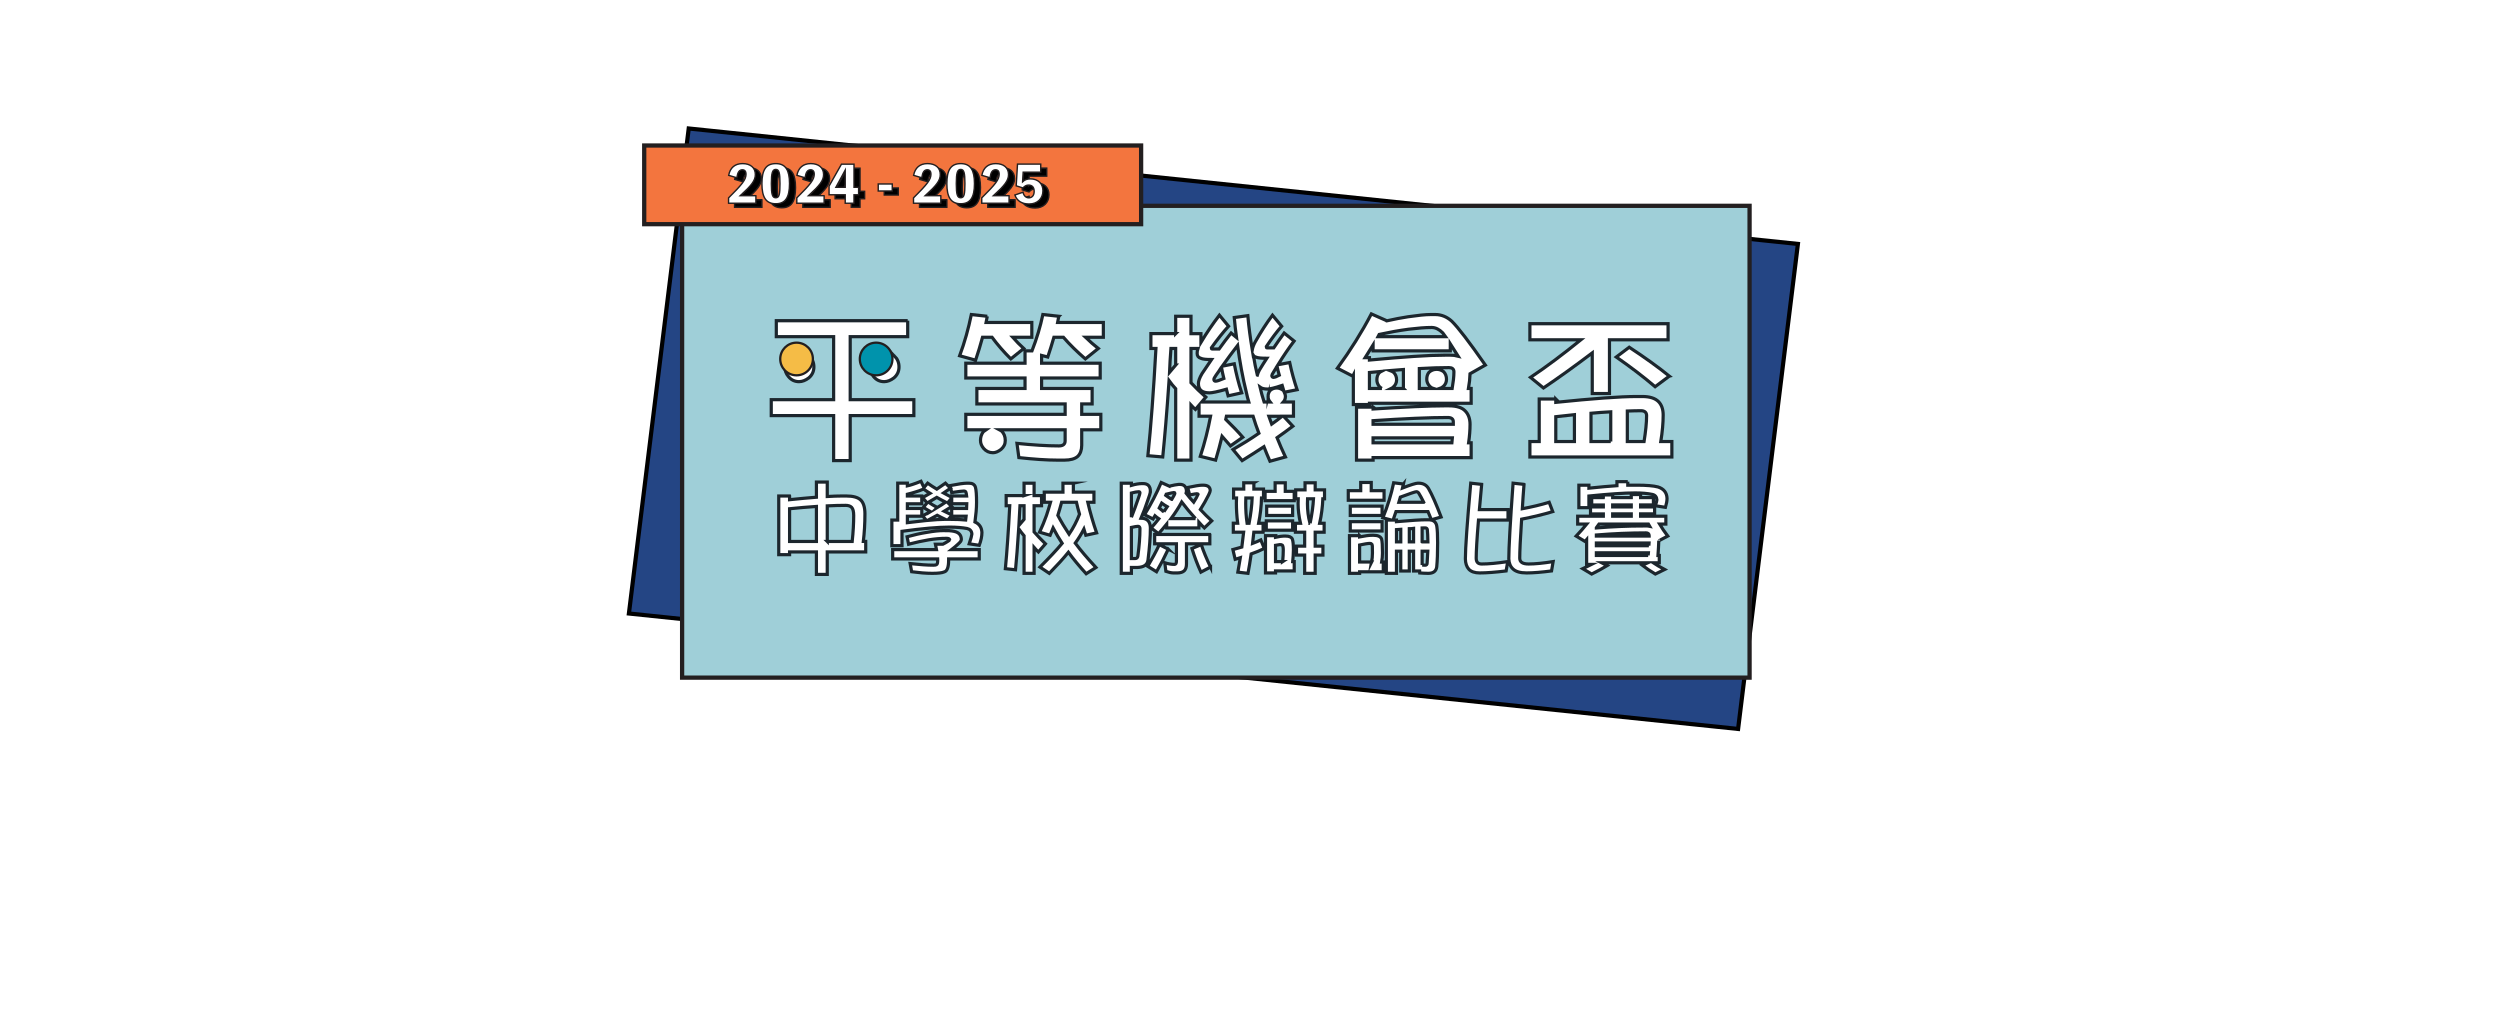 <?xml version="1.0" encoding="UTF-8"?>
<svg id="Layer_1" data-name="Layer 1" xmlns="http://www.w3.org/2000/svg" xmlns:xlink="http://www.w3.org/1999/xlink" viewBox="0 0 2342 955">
  <defs>
    <style>
      .cls-1, .cls-2, .cls-3, .cls-4, .cls-5, .cls-6, .cls-7, .cls-8 {
        stroke-miterlimit: 10;
      }

      .cls-1, .cls-2, .cls-4, .cls-5, .cls-6, .cls-8 {
        stroke: #231f20;
      }

      .cls-1, .cls-6 {
        stroke-width: 1.33px;
      }

      .cls-2 {
        fill: #0093ac;
      }

      .cls-2, .cls-8 {
        stroke-width: 2.14px;
      }

      .cls-9 {
        fill: none;
      }

      .cls-3 {
        stroke: #1c262d;
        stroke-width: 3px;
      }

      .cls-3, .cls-6 {
        fill: #fff;
      }

      .cls-10 {
        filter: url(#drop-shadow-1);
      }

      .cls-4 {
        fill: #f3753e;
      }

      .cls-4, .cls-5 {
        stroke-width: 4px;
      }

      .cls-5 {
        fill: #9fcfd8;
      }

      .cls-7 {
        fill: #244584;
        stroke: #000;
        stroke-width: 3.92px;
      }

      .cls-8 {
        fill: #f5bc46;
      }
    </style>
    <filter id="drop-shadow-1" x="715.65" y="284.64" width="852.05" height="255" filterUnits="userSpaceOnUse">
      <feOffset dx="5.35" dy="7.49"/>
      <feGaussianBlur result="blur" stdDeviation="0"/>
      <feFlood flood-color="#000" flood-opacity="1"/>
      <feComposite in2="blur" operator="in"/>
      <feComposite in="SourceGraphic"/>
    </filter>
  </defs>
  <polygon class="cls-7" points="1628.24 682.88 589.16 574.73 645.2 120.36 1684.28 228.52 1628.24 682.88"/>
  <rect class="cls-5" x="639" y="192.81" width="1000" height="442"/>
  <rect class="cls-9" width="2106" height="955"/>
  <rect class="cls-9" x="421" y="372.81" width="1921" height="478"/>
  <g>
    <g class="cls-10">
      <path class="cls-3" d="M844.98,292.94v14.94h-53.85v59.03h59.62v14.94h-59.62v42.16h-15.53v-42.16h-58.44v-14.94h58.44v-59.03h-53.7v-14.94h123.09ZM752.96,326.08c2.66,2.66,4.14,6.07,4.14,10.21s-1.63,7.54-4.73,10.21c-3.11,2.37-6.21,3.55-9.17,3.55-3.85,0-7.25-1.48-9.91-4.73-2.37-2.81-3.4-5.77-3.4-9.02,0-3.55.89-6.66,2.96-9.32,2.81-2.66,6.21-3.99,10.36-3.99,3.55,0,6.81,1.04,9.76,3.11ZM832.7,326.08c2.66,2.66,4.14,6.07,4.14,10.21s-1.63,7.54-4.73,10.21c-3.11,2.37-6.21,3.55-9.17,3.55-3.85,0-7.25-1.48-9.91-4.73-2.37-2.81-3.4-5.77-3.4-9.02,0-3.55.89-6.66,2.96-9.32,2.81-2.66,6.21-3.99,10.36-3.99,3.55,0,6.81,1.04,9.76,3.11Z"/>
      <path class="cls-3" d="M919.53,288.8c-.44,2.07-.89,3.99-1.18,5.77h42.9v13.91h-17.9c3.25,3.7,6.81,7.25,10.36,10.5l-12.13,9.76c-6.81-6.81-12.57-13.46-17.6-20.27h-8.88c-1.92,7.1-4.14,14.35-6.51,21.45l-14.94-4.14c4.73-12.72,8.29-25.59,10.95-38.61l14.94,1.63ZM986.55,288.8c-.44,2.07-.89,3.99-1.18,5.77h42.9v13.91h-16.72c3.85,3.7,7.84,7.25,11.98,10.5l-12.13,9.76c-7.69-6.66-14.65-13.46-20.56-20.27h-8.88c-1.78,6.21-3.7,12.28-5.77,18.49l-5.77-1.48v7.25h54.89v13.91h-54.89v9.76h47.34v14.5h-9.76v9.76h17.9v14.5h-17.9v14.5c0,4.59-1.33,7.99-3.7,10.36-2.66,2.37-6.81,3.55-12.58,3.55h-6.21c-10.65,0-22.78-.89-36.39-2.37l-1.78-13.32c14.79,1.48,27.96,2.37,39.2,2.37,3.85,0,5.92-1.48,5.92-4.73v-10.36h-61.25c.59.3,1.04.74,1.63,1.04,2.37,2.37,3.55,5.33,3.55,8.88s-1.33,6.07-3.99,8.43c-2.66,2.07-5.18,3.11-7.54,3.11-3.55,0-6.36-1.33-8.73-3.99-2.07-2.52-2.96-4.88-2.96-7.55,0-3.11.89-5.77,2.66-8.14.74-.59,1.48-1.18,2.37-1.78h-18.79v-14.5h93.06v-9.76h-82.7v-14.5h45.12v-9.76h-55.48v-13.91h55.48v-11.54h6.51c4.44-11.39,7.84-22.78,10.21-34.03l14.94,1.63Z"/>
      <path class="cls-3" d="M1096.02,305.07v-16.27h14.35v16.27h9.32v8.14c5.62-9.32,11.39-17.75,17.31-25.45l8.58,10.36c-4.88,5.33-10.21,11.98-16.13,20.27,0,.74.15,1.04.59,1.04h6.66c3.85-5.33,7.54-10.36,11.24-14.94l5.03,4.14c-.89-6.21-1.48-12.43-2.07-18.64l12.72-1.78c.89,10.65,2.37,21.3,4.14,31.96.44-2.22,1.33-4.73,2.81-7.4,5.18-9.17,10.5-17.46,16.13-25l8.58,10.36c-4.44,5.03-9.17,11.39-14.35,19.08,0,.89.15,1.18.59,1.18h6.36c3.25-4.88,6.51-9.47,9.76-13.91l9.32,7.54c-4.73,6.21-9.76,13.61-15.09,22.19l10.95-2.07c1.78,8.58,4.14,17.01,6.95,25.45l-11.98,2.37c.59,1.33,1.04,2.66,1.04,3.99,0,2.07-.74,3.85-1.92,5.18h9.47v13.31h-9.32l8.73,9.32c-4.73,3.55-9.62,7.25-14.79,10.8,2.37,5.92,4.88,11.84,7.84,18.05l-14.5,3.99c-2.07-4.59-3.85-9.17-5.62-13.61-6.51,4.29-13.31,8.58-20.42,13.02l-8.58-10.36c8.43-4.88,16.57-9.91,24.26-15.24-2.07-5.33-3.85-10.65-5.47-15.98h-25c-.3,1.18-.44,2.07-.59,2.96,6.07,5.92,11.39,11.39,15.98,16.72l-11.54,8.14c-2.66-2.96-5.18-6.07-7.84-9.02-1.78,7.4-3.85,14.79-6.07,22.34l-14.35-3.55c4.14-12.57,7.25-25.15,9.62-37.58h-10.8v-10.36l-3.4,3.99c-1.48-1.33-2.96-2.66-4.14-3.99v51.48h-14.35v-66.87c-2.22-2.37-4.29-4.88-6.21-7.55-2.07,30.18-4.14,54-5.92,71.46l-13.91-1.18c2.81-26.93,5.33-60.51,7.55-100.45h-4.73v-13.91h23.23ZM1096.02,334.51v-15.53h-4.44c-.59,7.84-1.04,15.24-1.33,22.34l5.77-6.81ZM1162.3,360.4c-3.55-14.2-6.21-29-8.29-44.24-4.44,5.77-9.32,12.28-14.35,19.38l11.24-2.22c1.78,9.17,3.99,18.2,6.95,27.22l-12.72,2.81c-.59-2.07-1.18-4.14-1.63-6.21-8.28,2.37-13.46,3.4-15.83,3.4-6.95,0-10.36-2.81-10.36-8.73,0-2.22,1.04-5.33,3.4-9.32,2.96-4.44,5.92-8.88,8.88-13.17-4.88,0-8.29-.3-10.06-1.18-2.37-.74-3.4-2.22-3.4-4.59,0-1.33.15-2.81.74-4.59h-6.51v32.1c4.29,4.59,8.88,9.02,13.91,13.46l-3.85,4.59h44.09c-.89-2.96-1.63-5.77-2.22-8.73ZM1138.93,336.58c-1.78,2.66-3.4,5.18-5.18,7.54-1.33,1.92-1.92,3.11-1.92,3.7,0,1.18.44,1.78,1.63,1.78,1.04,0,3.55-.74,7.69-2.51-.89-3.55-1.63-7.1-2.22-10.5ZM1172.51,343.83c.44-1.48,1.04-2.96,1.92-4.59,2.37-3.85,4.59-7.54,6.95-11.1-4.88,0-8.29-.3-10.06-1.04-1.18-.3-2.07-.89-2.52-1.63,1.04,6.21,2.22,12.28,3.7,18.35ZM1182.57,363.95c0-2.07.59-3.99,1.92-5.62,1.63-1.48,3.7-2.37,6.21-2.37,2.07,0,3.85.74,5.62,1.92.3.44.74.89,1.04,1.18-.59-1.92-1.18-3.7-1.63-5.47-7.1,2.37-11.69,3.4-13.61,3.4-3.11,0-5.47-.59-7.1-1.78,1.04,4.59,2.37,9.17,3.85,13.91h5.62c-1.33-1.63-1.92-3.4-1.92-5.18ZM1195.74,382.45h-12.43c.89,2.52,1.78,5.03,2.66,7.4,3.4-2.37,6.66-4.88,9.76-7.4ZM1191,335.7c-1.18,1.92-2.22,3.7-3.26,5.33-1.18,1.78-1.63,2.81-1.63,3.25,0,1.18.59,1.78,1.78,1.78.59,0,2.37-.59,5.18-2.07-.89-2.81-1.48-5.62-2.07-8.29Z"/>
      <path class="cls-3" d="M1293.67,292.94q-.15.3,0,.15c7.4-1.63,14.05-2.96,20.12-3.85,9.17-1.33,16.27-2.07,21.01-2.07h4.44c5.62,0,10.8,2.07,15.39,6.21,5.92,5.77,16.42,19.53,31.51,41.13l-14.35,8.14c-.15,4.29-.59,8.88-1.48,13.76h2.52v13.91h-95.28v1.18h-15.09v-27.52c-.3.59-.59.89-.59.89l-14.35-7.4c12.28-16.87,22.93-33.88,31.81-50.89l14.35,6.36ZM1280.95,373.87v1.78c30.48-1.92,52.82-2.96,66.72-2.96h4.44c7.1,0,12.13,1.63,15.09,4.73,2.96,2.96,4.59,7.25,4.59,12.58s-.44,11.1-1.33,17.31h2.37v13.91h-91.87v2.37h-15.54v-49.71h15.54ZM1348.11,325.19h4.59c2.96,0,5.62.3,7.84.89-2.66-4.14-5.03-7.84-7.25-11.39v6.51h-72.34v-5.47c-2.52,4.14-5.03,8.14-7.4,11.84h3.99v2.22c32.25-2.96,55.77-4.59,70.57-4.59ZM1289.23,356.41c-.89-.44-1.78-1.04-2.51-1.92-1.48-1.92-2.22-3.99-2.22-6.07,0-2.51.59-4.73,2.07-6.51.59-.59,1.33-1.18,1.92-1.48-3.7.3-7.4.74-10.95,1.04v14.94h11.69ZM1356.1,389.99v-2.37c0-2.66-1.78-3.99-5.18-3.99-17.46,0-40.68,1.04-69.98,2.96v3.4h75.15ZM1354.77,407.3c.15-1.63.3-3.11.44-4.59h-74.27v4.59h73.82ZM1348.7,307.88c-.89-1.18-1.78-2.37-2.52-3.55-3.25-3.25-6.66-5.03-10.36-5.03-5.92,0-13.02.59-21.6,1.63-8.88,1.18-18.05,2.81-27.52,4.88-.44.89-.89,1.48-1.18,2.07h63.17ZM1309.35,356.41v-17.75c-4.14.3-8.14.74-12.28,1.04,1.18.44,2.22,1.04,3.11,1.63,1.78,1.78,2.81,4.14,2.81,7.1,0,2.66-1.18,5.03-3.25,6.81-.59.59-1.18.89-1.78,1.18h11.39ZM1337.31,356.41c-1.48-.44-2.66-1.33-3.7-2.52-1.63-1.92-2.37-3.99-2.37-6.07,0-2.51.59-4.73,2.07-6.51,1.92-1.78,4.29-2.81,7.25-2.81,2.37,0,4.44.74,6.51,2.22,1.78,1.92,2.66,4.29,2.66,7.1,0,2.66-1.03,5.03-3.11,6.81-1.18.89-2.07,1.48-2.96,1.78h11.39c1.03-5.92,1.63-11.1,1.63-15.53,0-2.66-1.63-3.99-4.59-3.99-8.14,0-17.46.3-27.81.89v18.64h13.02Z"/>
      <path class="cls-3" d="M1557.3,295.75v15.09h-54.89v50.3h-16.13v-38.02c-16.86,12.72-32.1,23.67-45.71,32.84l-12.13-9.91c15.09-10.06,30.77-21.9,47.19-35.21h-47.78v-15.09h129.45ZM1452.11,366.32v3.11c34.77-3.55,60.07-5.47,76.04-5.47h4.88c7.1,0,12.13,1.63,15.24,4.73,2.96,2.96,4.44,7.25,4.44,12.58,0,7.4-.74,15.68-2.22,24.85h10.36v14.5h-133v-14.5h8.73v-39.8h15.53ZM1469.57,406.12v-25.15c-5.62.59-11.54,1.33-17.46,1.92v23.23h17.46ZM1503.59,406.12v-27.81c-5.92.3-12.13.74-18.49,1.33v26.48h18.49ZM1558.48,344.87l-13.31,9.91c-11.1-9.47-23.23-18.64-36.39-27.81l12.13-9.17c14.2,9.32,26.78,18.35,37.58,27.07ZM1534.81,406.12c1.48-9.47,2.37-17.46,2.37-24.26,0-2.96-1.78-4.59-5.33-4.59-4.14,0-8.29.15-12.72.3v28.55h15.68Z"/>
      <path class="cls-3" d="M734.33,457.17v3.45c9.31-.93,17.69-1.77,25.14-2.33v-14.16h10.15v13.5c5.21-.28,9.87-.47,13.78-.47h4.1c6.24,0,10.71,1.21,13.32,3.63,2.7,2.51,4.1,6.89,4.1,13.13,0,9.13-.56,17.79-1.49,25.8h2.23v9.87h-36.04v21.05h-10.15v-21.05h-25.14v2.51h-10.15v-54.94h10.15ZM759.47,499.73v-32.78c-7.92.56-16.3,1.21-25.14,2.14v30.64h25.14ZM769.62,499.73h23.37c.93-8.75,1.4-16.86,1.4-24.3,0-3.73-.65-6.33-1.95-7.64-1.21-1.21-3.07-1.86-5.68-1.86-5.4,0-11.17.19-17.13.47v33.34Z"/>
      <path class="cls-3" d="M860.22,449.25l3.45-4.1c2.61,1.86,5.4,3.73,8.57,5.59,2.79-1.86,5.49-3.73,8.1-5.59l4.75,4.75c-2.05,1.49-4.28,2.98-6.52,4.47,2.42,1.4,5.03,2.79,7.64,4.1v-1.3h13.97c-.19-1.68-.37-2.89-.65-3.54-.28-.75-.93-1.12-2.05-1.12-1.3,0-5.12.47-11.27,1.4l-1.49-6.52c7.54-1.49,12.85-2.24,16.02-2.24h1.68c3.26,0,5.31,1.3,6.05,3.91.65,2.42,1.02,7.08,1.02,14.06,0,5.4-.56,11.55-1.49,18.35,4.19,1.96,6.33,5.22,6.52,9.87,0,3.54-.84,7.54-2.51,12.01l-9.41-1.4c1.58-4.75,2.42-7.82,2.51-9.13-.19-2.79-1.68-4.56-4.47-5.21-4.47-.84-10.06-1.3-16.58-1.3-10.62,0-25.42,1.3-44.42,3.91v13.5h-9.5v-24.03h5.49v-34.55h9.03v2.51c1.68-.37,3.17-.75,4.47-1.21,2.42-.75,5.12-1.77,8.29-3.07l2.79,5.87ZM881.17,489.58c3.91,0,7.08.47,9.31,1.3,3.17,1.3,4.75,3.63,4.75,7.08,0,1.12-1.02,2.51-3.07,4.28-1.86,1.77-3.91,3.45-6.05,5.12h25.89v8.75h-28.68v1.12c0,6.71-1.4,10.43-4.19,11.08-1.86.84-5.59,1.3-11.17,1.3-5.87,0-12.29-.56-19.28-1.49l-1.4-7.64c8.66.93,15.92,1.49,21.79,1.49,1.49,0,2.42-.19,2.89-.47.75-.28,1.12-1.68,1.12-4.28,0-.37-.09-.74-.09-1.12h-42.09v-8.75h41.07c-.28-1.68-.65-3.35-1.02-5.03h6.98c1.68-.84,2.98-1.58,4.1-2.33,1.49-.93,2.33-1.49,2.33-1.68,0-.93-1.02-1.49-2.89-1.49-5.4,0-10.99.47-16.76,1.4-5.4.93-11.73,2.23-18.9,4.1l-1.4-6.98c6.43-1.77,12.57-3.17,18.53-4.1,6.15-1.12,11.45-1.68,16.02-1.68h2.23ZM862.55,480.08l-3.63-4.28c2.51-1.3,4.94-2.61,7.36-4-2.33-1.3-4.56-2.61-6.61-4l3.45-4.19-4.19-4.94c2.42-1.3,4.75-2.7,6.98-4-2.14-1.3-4.19-2.61-6.05-4-2.89,1.21-5.49,2.14-7.82,2.79-2.23.75-4.75,1.4-7.36,2.05v1.68h13.5v7.26h-13.5v4.38h13.5v7.26h-13.5v6.05c6.8-.84,12.76-1.49,17.88-2.05ZM879.03,479.05h1.12c-2.7-1.3-5.21-2.51-7.54-3.82-2.79,1.58-5.77,3.17-8.75,4.75,6.33-.56,11.45-.93,15.18-.93ZM872.7,467.97c2.79-1.68,5.4-3.35,7.82-5.03-2.98-1.49-5.68-2.98-8.29-4.47-2.51,1.58-5.12,3.07-7.73,4.56,2.51,1.68,5.22,3.35,8.2,4.94ZM886.2,474.86v-6.05h13.97c.09-1.49.19-2.98.19-4.38h-14.16v-5.31l-3.63,4.28,3.63,3.63c-2.23,1.49-4.66,2.89-7.08,4.38,2.42,1.21,4.75,2.33,7.08,3.45ZM885.45,479.05c5.4,0,10.06.19,13.78.56.09-1.21.19-2.42.37-3.54h-13.41v-.56l-3.07,3.54h2.33Z"/>
      <path class="cls-3" d="M953.98,456.8v-11.64h9.41v11.64h6.98v9.5h-6.98v24.49c3.26,3.73,6.8,7.45,10.62,11.17l-6.61,7.64c-1.49-1.4-2.79-2.79-4-4.19v24.21h-9.41v-35.2c-1.77-2.05-3.45-4.28-5.03-6.52-1.02,16.02-2.05,28.77-2.98,38.37l-9.5-1.02c1.49-15.83,2.89-35.48,4.1-58.95h-3.35v-9.5h16.76ZM953.98,479.05v-12.76h-3.82c-.37,6.61-.74,12.76-1.02,18.44l4.84-5.68ZM1000.17,445.16v8.38h19.28v9.5h-5.77c2.23,9.69,5.03,19.18,8.29,28.68l-10.15,2.23c-.65-1.96-1.21-3.91-1.77-5.77-2.42,4.66-5.12,9.03-8.1,13.13,4.84,6.52,11.36,14.15,19.37,22.82l-9.13,5.87c-6.24-6.89-11.83-13.5-16.67-20.11-4.66,5.77-10.62,12.29-17.88,19.74l-8.75-5.87c8.75-8.75,15.74-16.11,20.77-22.26-2.79-4.28-5.68-9.03-8.47-14.34-.93,2.33-1.86,4.56-2.79,6.8l-9.87-2.89c2.42-5.22,4.56-10.43,6.43-15.64,1.3-3.91,2.61-8.1,3.82-12.39h-5.87v-9.5h17.51v-8.38h9.78ZM996.17,492.93c3.91-5.77,7.17-12.01,9.78-18.72-1.12-3.73-2.05-7.45-2.89-11.18h-13.88c-1.21,4.56-2.42,8.66-3.54,12.29,3.17,6.05,6.71,11.92,10.52,17.6Z"/>
      <path class="cls-3" d="M1072.33,452.79c0,1.3-.93,4.47-2.79,9.41-1.68,5.12-3.63,10.34-5.96,15.74,5.77.09,8.66,3.17,8.75,9.13,0,8.1-.74,18.16-2.23,30.08-.56,4.47-3.91,6.8-10.15,6.98h-5.4v5.49h-9.5v-84.46h9.5v2.05c3.91-1.12,7.26-1.68,10.06-1.68h.84c4.56,0,6.89,2.42,6.89,7.26ZM1054.54,477.1c2.23-5.59,4.47-11.83,6.8-18.62.75-2.23,1.21-3.63,1.21-4.19,0-.74-.37-1.12-1.12-1.12-1.68,0-4,.47-6.89,1.21v22.72ZM1054.54,515.74h3.63c1.3,0,2.14-.75,2.42-2.24,1.3-9.41,1.96-17.97,1.96-25.79,0-1.4-.65-2.14-1.86-2.14-1.12,0-3.17.37-6.15,1.02v29.15ZM1090.12,447.95c3.91-.93,6.61-1.49,8.19-1.58l.93-.09h.65c4,0,6.05,2.14,6.24,6.24,0,.56-.19,1.21-.37,1.96,2.23,2.98,4.66,5.77,7.17,8.47.84-1.3,1.58-2.61,2.33-3.91,1.12-2.05,1.77-3.07,1.77-3.26,0-.47-.37-.75-1.03-.75-.75,0-2.98.37-6.89,1.12l-1.86-6.98c6.71-1.4,11.17-2.14,13.5-2.14h1.03c4.38,0,6.61,1.77,6.61,5.12,0,.65-.56,2.05-1.58,4.19-2.24,4.47-4.75,8.94-7.64,13.5,3.45,3.72,6.98,7.26,10.62,10.62l-6.89,6.61c-1.77-1.68-3.45-3.45-5.12-5.31v5.31h-30.17v-3.54c-2.42,2.98-5.03,5.96-7.64,8.94l-6.89-5.4c2.61-2.89,4.94-5.77,7.17-8.57-1.4-.93-2.61-1.86-3.63-2.79-.65,1.12-1.21,2.05-1.77,2.98l-8.01-4c6.15-10.06,11.36-20.11,15.64-30.17l7.64,3.45ZM1089.09,506.99c-3.35,7.17-6.98,14.15-10.99,21.14l-8.29-5.12c4.19-7.08,7.82-13.78,10.9-20.3l8.38,4.28ZM1128.02,493.21v8.75h-21.88v18.9c0,2.79-.65,4.84-1.96,6.24-1.4,1.4-3.63,2.14-6.71,2.14h-3.35c-2.14,0-4.56-.56-7.26-1.49l-1.03-8.01c3.35,1.02,6.43,1.49,9.03,1.49,1.21,0,1.86-.93,1.86-2.89v-16.39h-20.39v-8.75h51.68ZM1084.99,471.88c1.12-1.58,2.23-3.17,3.17-4.66-1.96-1.12-3.73-2.24-5.21-3.35-.75,1.58-1.58,3.07-2.33,4.56,1.49,1.3,2.89,2.42,4.38,3.45ZM1092.35,460.34c1.86-3.17,2.89-5.03,2.89-5.68,0-.47-.28-.75-.75-.75-.75,0-3.17.56-7.36,1.58-.19.37-.37.75-.47,1.03,1.86,1.4,3.82,2.7,5.68,3.82ZM1114.61,478.31c-4.47-4.94-8.85-10.06-12.94-15.46-2.7,5.03-6.05,10.15-9.96,15.46h22.91ZM1128.67,523.75l-9.03,4.75c-3.17-6.98-5.96-14.34-8.38-22.16l8.75-3.63c2.05,6.24,4.94,13.22,8.66,21.05Z"/>
      <path class="cls-3" d="M1169.26,444.78v5.87h9.03v8.38h-1.86c-.19,7.82-1.12,15.74-2.7,23.65h4.19v8.38h-8.66c-.37,3.72-.84,7.26-1.21,10.52,2.7-1.02,5.31-2.14,7.73-3.26l3.26,8.01c-3.73,1.86-7.82,3.54-12.29,5.12-1.03,7.36-2.05,13.32-2.98,18.16l-9.5-1.12c.75-4.19,1.58-8.66,2.33-13.5-1.68.56-3.26,1.02-4.84,1.49l-2.14-9.13c2.89-.75,5.68-1.49,8.38-2.33.56-4.47,1.12-9.13,1.68-13.97h-9.68v-8.38h4.1c-.84-6.7-1.21-12.94-1.21-18.81,0-1.58,0-3.17.09-4.84h-2.7v-8.38h9.5v-5.87h9.5ZM1164.79,482.69c1.68-8.85,2.61-16.76,2.89-23.65h-5.96c-.09,1.68-.09,3.35-.09,4.84,0,6.33.37,12.57,1.3,18.81h1.86ZM1198.69,444.78v8.01h8.38v8.75h-27.28v-8.75h9.4v-8.01h9.5ZM1189.56,494.33v1.49c3.35-.74,5.96-1.12,7.64-1.12h1.77c3.35,0,5.49.93,6.33,2.79.65,1.68,1.02,5.12,1.02,10.24,0,3.35-.28,6.98-.65,10.9h1.4v8.75h-17.51v1.86h-9.4v-34.92h9.4ZM1205.58,480.45v8.75h-24.68v-8.75h24.68ZM1205.58,466.67v8.75h-24.31v-8.75h24.31ZM1196.26,518.63c.37-4.19.56-7.82.56-10.9,0-2.42-.37-3.91-.93-4.56-.28-.28-1.02-.47-2.33-.47-.56,0-1.96.28-4,.65v15.27h6.71ZM1226.72,444.78v6.61h8.75v8.38h-1.58c-.28,7.64-1.3,15.27-2.98,22.91h4.19v8.38h-8.38v13.04h7.26v8.38h-7.26v17.14h-9.87v-17.14h-7.64v-8.38h7.64v-13.04h-8.66v-8.38h4.75c-1.49-6.43-2.24-12.57-2.24-18.35,0-1.49,0-2.98.09-4.56h-2.33v-8.38h8.75v-6.61h9.5ZM1221.97,482.69c1.77-8.57,2.79-16.2,3.17-22.91h-5.59c-.09,1.58-.09,3.07-.09,4.56,0,6.24.75,12.39,2.33,18.35h.19Z"/>
      <path class="cls-3" d="M1279.23,444.51v7.64h12.01v9.03h-33.52v-9.03h11.64v-7.64h9.87ZM1268.33,494.33v1.12c4.84-.93,8.66-1.49,11.64-1.49h1.4c4.1,0,6.61,1.21,7.54,3.45.56,1.96.84,6.33.84,13.13,0,2.98-.28,5.77-.74,8.47h1.49v9.13h-22.16v1.49h-9.5v-35.29h9.5ZM1289.38,466.67v8.75h-29.8v-8.75h29.8ZM1289.38,481.2v8.75h-29.8v-8.75h29.8ZM1279.6,519c.47-2.61.75-5.49.75-8.47l-.09-6.43s-.19-.56-.37-1.68c-.37-.56-.93-.84-1.77-.84-2.14,0-5.4.56-9.78,1.49v15.92h11.27ZM1309.4,445.9c-.28,1.3-.56,2.61-.84,3.73,7.73-2.98,12.48-4.47,14.34-4.47h.65c4.28,0,7.36,1.68,9.31,4.94,3.35,5.77,7.26,14.71,11.83,26.73l-9.13,2.61c-1.12-2.79-2.24-5.31-3.17-7.64h-29.99c-.93,2.7-1.77,5.31-2.7,7.92h3.17v1.49c13.22-1.12,22.44-1.77,27.57-1.77h2.51c4.56,0,7.17,2.14,7.73,6.33.47,2.98.74,8.01.74,15.18,0,9.41-.28,16.95-.84,22.63-.56,4-3.17,6.05-7.92,6.05-2.79,0-5.49-.19-8.01-.37l-.09-1.86h-5.68v-18.53h-4v18.53h-8.01v-18.53h-4.01v20.77h-9.5v-49.91h4.84l-8.1-2.14c4.47-10.9,7.82-21.79,10.15-32.78l9.13,1.12ZM1306.89,500.1v-11.73c-1.3.09-2.7.19-4.01.28v11.45h4.01ZM1328.4,463.04c-1.86-3.72-3.45-6.61-4.84-8.85-.56-.65-1.21-1.02-2.14-1.02s-5.87,1.68-14.9,5.03c-.47,1.68-.93,3.26-1.4,4.84h23.28ZM1314.89,500.1h4v-12.57c-1.3.19-2.61.28-4,.28v12.29ZM1326.91,500.1h5.4c-.09-5.03-.28-8.94-.56-11.55-.19-.93-.84-1.49-1.96-1.49-.75,0-1.68.09-2.89.09v12.94ZM1326.91,521.89c1.12,0,2.14.09,2.89.09,1.12,0,1.77-.65,1.77-1.86.28-3.54.47-7.26.65-11.27h-5.31v13.04Z"/>
      <path class="cls-3" d="M1382.68,446.27c-.84,8.75-1.58,16.67-2.14,23.65h26.82v9.78h-27.66c-1.49,17.69-2.14,29.61-2.14,35.67,0,3.73,1.68,5.49,5.12,5.49,6.33,0,14.43-.75,24.4-2.24l-1.49,8.75c-9.96,1.21-18.25,1.86-24.77,1.86-4.66,0-8.1-1.21-10.24-3.54-2.05-2.33-3.07-5.49-3.17-9.59,0-9.96,1.68-33.62,5.03-70.96l10.24,1.12ZM1422.35,446.27c-.65,8.38-1.21,15.92-1.58,22.82,8.94-1.68,17.32-3.63,25.14-6.05l3.35,8.75c-8.01,2.42-17.69,4.84-29.15,7.08-1.21,18.16-1.77,30.36-1.77,36.5,0,3.73,2.7,5.49,8.29,5.49,5.96,0,13.6-.75,23-2.24l-1.49,8.75c-9.31,1.21-17.14,1.86-23.28,1.86s-10.06-1.21-12.66-3.54c-2.61-2.33-3.91-5.49-4.1-9.59,0-9.96,1.3-33.62,4-70.96l10.24,1.12Z"/>
      <path class="cls-3" d="M1496.65,458.66v-2.51h8.75v2.51h17.41v-2.89h8.75v2.89h12.01v6.89h-12.01v1.86h13.13v6.52h-13.13v2.14h23.65v7.36h-5.87c2.14,3.54,4.66,7.36,7.64,11.27l-8.29,4.38c-.09,0-.09-.09-.09-.09-.19,4.38-.37,9.03-.75,13.88h1.21v6.89h-5.68c2.79,1.86,6.43,3.91,10.71,6.24l-8.75,4.28c-4.47-2.61-8.57-5.4-12.29-8.29l5.12-2.23h-42.93l5.03,2.61c-4.38,2.61-9.22,5.31-14.53,7.92l-8.38-5.03c3.07-1.4,5.87-2.7,8.38-4h-4.75v-23.19c-.56.65-1.12,1.21-1.49,1.68l-8.29-5.03c3.73-3.91,6.98-7.73,9.87-11.27h-8.47v-7.36h24.03v-2.14h-12.01v-6.52h12.01v-1.86h-10.89v-6.89h10.89ZM1519.55,443.76v3.26h8.29c9.13,0,15.83.56,20.02,1.68,5.4,1.68,8.29,5.31,8.47,10.71,0,2.42-.56,5.21-1.49,8.38l-9.5-1.49c.93-2.79,1.49-4.66,1.49-5.49-.19-2.79-1.58-4.56-4.28-5.12-4.38-.93-9.78-1.4-16.11-1.4-10.34,0-24.77,1.03-43.3,2.89v10.9h-9.41v-21.05h9.41v2.79c10.62-1.12,19.37-1.86,26.26-2.33v-3.73h10.15ZM1534.18,485.2h2.89c.93,0,1.86.09,2.79.28-.47-.74-.84-1.4-1.12-2.05h-46.1c-.84,1.21-1.68,2.33-2.51,3.45v.19c15.27-1.21,29.89-1.86,44.05-1.86ZM1539.58,494.7v-.37c0-1.68-1.02-2.61-2.89-2.61-14.9,0-30.45.65-46.56,1.96v1.02h49.45ZM1539.3,503.73c0-.93,0-1.77.09-2.51h-49.26v2.51h49.17ZM1538.64,512.86c0-.84.09-1.68.19-2.51h-48.7v2.51h48.52ZM1522.81,465.55h-17.41v1.86h17.41v-1.86ZM1522.81,473.93h-17.41v2.14h17.41v-2.14Z"/>
    </g>
    <g>
      <circle class="cls-8" cx="746.22" cy="336.3" r="15.3"/>
      <circle class="cls-2" cx="820.77" cy="336.3" r="15.3"/>
    </g>
  </g>
  <rect class="cls-4" x="603.5" y="136.31" width="465.5" height="73.7"/>
  <g>
    <g>
      <path class="cls-1" d="M713.76,187.11v7.05h-25.61v-5.03c13.11-13.02,16.35-17.11,16.35-22.37,0-2.3-1.13-3.95-3.38-3.95-2.91,0-4.46,2.26-5.22,7.47l-7.66-2.26c1.32-7.1,5.92-11,12.97-11,7.52,0,12.03,3.85,12.03,10.25,0,5.69-3.52,10.1-14.15,19.83h14.66Z"/>
      <path class="cls-1" d="M745.25,175.78c0,12.83-3.71,18.85-12.88,18.85s-12.97-6.02-12.97-18.85,3.76-18.75,12.97-18.75,12.88,6.02,12.88,18.75ZM736.33,175.78c0-10.25-.89-13.3-3.95-13.3s-4.14,3.05-4.14,13.3.94,13.25,4.14,13.25,3.95-2.96,3.95-13.25Z"/>
      <path class="cls-1" d="M777.69,187.11v7.05h-25.61v-5.03c13.11-13.02,16.35-17.11,16.35-22.37,0-2.3-1.13-3.95-3.38-3.95-2.91,0-4.46,2.26-5.22,7.47l-7.66-2.26c1.32-7.1,5.92-11,12.97-11,7.52,0,12.03,3.85,12.03,10.25,0,5.69-3.52,10.1-14.15,19.83h14.66Z"/>
      <path class="cls-1" d="M809.98,186.21h-4.32v7.94h-8.22v-7.94h-15.13v-8.13l11.61-20.54h11.75v21.67h4.32v7ZM797.43,179.21v-16.12l-8.74,16.12h8.74Z"/>
      <path class="cls-1" d="M841.52,182.69h-13.16v-6.58h13.16v6.58Z"/>
      <path class="cls-1" d="M887.01,187.11v7.05h-25.61v-5.03c13.11-13.02,16.35-17.11,16.35-22.37,0-2.3-1.13-3.95-3.38-3.95-2.91,0-4.46,2.26-5.22,7.47l-7.66-2.26c1.32-7.1,5.92-11,12.97-11,7.52,0,12.03,3.85,12.03,10.25,0,5.69-3.52,10.1-14.15,19.83h14.66Z"/>
      <path class="cls-1" d="M918.51,175.78c0,12.83-3.71,18.85-12.88,18.85s-12.97-6.02-12.97-18.85,3.76-18.75,12.97-18.75,12.88,6.02,12.88,18.75ZM909.58,175.78c0-10.25-.89-13.3-3.95-13.3s-4.14,3.05-4.14,13.3.94,13.25,4.14,13.25,3.95-2.96,3.95-13.25Z"/>
      <path class="cls-1" d="M950.94,187.11v7.05h-25.61v-5.03c13.11-13.02,16.35-17.11,16.35-22.37,0-2.3-1.13-3.95-3.38-3.95-2.91,0-4.46,2.26-5.22,7.47l-7.66-2.26c1.32-7.1,5.92-11,12.97-11,7.52,0,12.03,3.85,12.03,10.25,0,5.69-3.52,10.1-14.15,19.83h14.66Z"/>
      <path class="cls-1" d="M963.58,174.04c1.93-1.83,4.28-2.73,7.28-2.73,7.14,0,11.8,4.37,11.8,11.14,0,7.33-5.17,12.41-12.97,12.41-6.86,0-11.28-2.87-13.35-8.41l7.66-2.63c.61,3.15,2.63,5.26,5.4,5.26,3.15,0,5.03-2.35,5.03-6.02,0-3.95-1.88-5.92-5.36-5.92-1.88,0-3.48.85-5.12,2.68l-6.34-1.97,1.22-20.35h21.76v7.52h-16.45l-.56,9.02Z"/>
    </g>
    <g>
      <path class="cls-6" d="M708.13,183.35v7.05h-25.61v-5.03c13.11-13.02,16.35-17.11,16.35-22.37,0-2.3-1.13-3.95-3.38-3.95-2.91,0-4.46,2.26-5.22,7.47l-7.66-2.26c1.32-7.1,5.92-11,12.97-11,7.52,0,12.03,3.85,12.03,10.25,0,5.69-3.52,10.1-14.15,19.83h14.66Z"/>
      <path class="cls-6" d="M739.62,172.02c0,12.83-3.71,18.85-12.88,18.85s-12.97-6.02-12.97-18.85,3.76-18.75,12.97-18.75,12.88,6.02,12.88,18.75ZM730.69,172.02c0-10.25-.89-13.3-3.95-13.3s-4.14,3.06-4.14,13.3.94,13.25,4.14,13.25,3.95-2.96,3.95-13.25Z"/>
      <path class="cls-6" d="M772.05,183.35v7.05h-25.61v-5.03c13.11-13.02,16.35-17.11,16.35-22.37,0-2.3-1.13-3.95-3.38-3.95-2.91,0-4.46,2.26-5.22,7.47l-7.66-2.26c1.32-7.1,5.92-11,12.97-11,7.52,0,12.03,3.85,12.03,10.25,0,5.69-3.52,10.1-14.15,19.83h14.66Z"/>
      <path class="cls-6" d="M804.34,182.46h-4.32v7.94h-8.22v-7.94h-15.13v-8.13l11.61-20.54h11.75v21.67h4.32v7ZM791.79,175.46v-16.12l-8.74,16.12h8.74Z"/>
      <path class="cls-6" d="M835.88,178.93h-13.16v-6.58h13.16v6.58Z"/>
      <path class="cls-6" d="M881.38,183.35v7.05h-25.61v-5.03c13.11-13.02,16.35-17.11,16.35-22.37,0-2.3-1.13-3.95-3.38-3.95-2.91,0-4.46,2.26-5.22,7.47l-7.66-2.26c1.32-7.1,5.92-11,12.97-11,7.52,0,12.03,3.85,12.03,10.25,0,5.69-3.52,10.1-14.15,19.83h14.66Z"/>
      <path class="cls-6" d="M912.87,172.02c0,12.83-3.71,18.85-12.88,18.85s-12.97-6.02-12.97-18.85,3.76-18.75,12.97-18.75,12.88,6.02,12.88,18.75ZM903.94,172.02c0-10.25-.89-13.3-3.95-13.3s-4.14,3.06-4.14,13.3.94,13.25,4.14,13.25,3.95-2.96,3.95-13.25Z"/>
      <path class="cls-6" d="M945.3,183.35v7.05h-25.61v-5.03c13.11-13.02,16.35-17.11,16.35-22.37,0-2.3-1.13-3.95-3.38-3.95-2.91,0-4.46,2.26-5.22,7.47l-7.66-2.26c1.32-7.1,5.92-11,12.97-11,7.52,0,12.03,3.85,12.03,10.25,0,5.69-3.52,10.1-14.15,19.83h14.66Z"/>
      <path class="cls-6" d="M957.95,170.29c1.93-1.83,4.28-2.73,7.28-2.73,7.14,0,11.8,4.37,11.8,11.14,0,7.33-5.17,12.41-12.97,12.41-6.86,0-11.28-2.87-13.35-8.41l7.66-2.63c.61,3.15,2.63,5.26,5.4,5.26,3.15,0,5.03-2.35,5.03-6.02,0-3.95-1.88-5.92-5.36-5.92-1.88,0-3.48.85-5.12,2.68l-6.34-1.97,1.22-20.35h21.76v7.52h-16.45l-.56,9.02Z"/>
    </g>
  </g>
</svg>